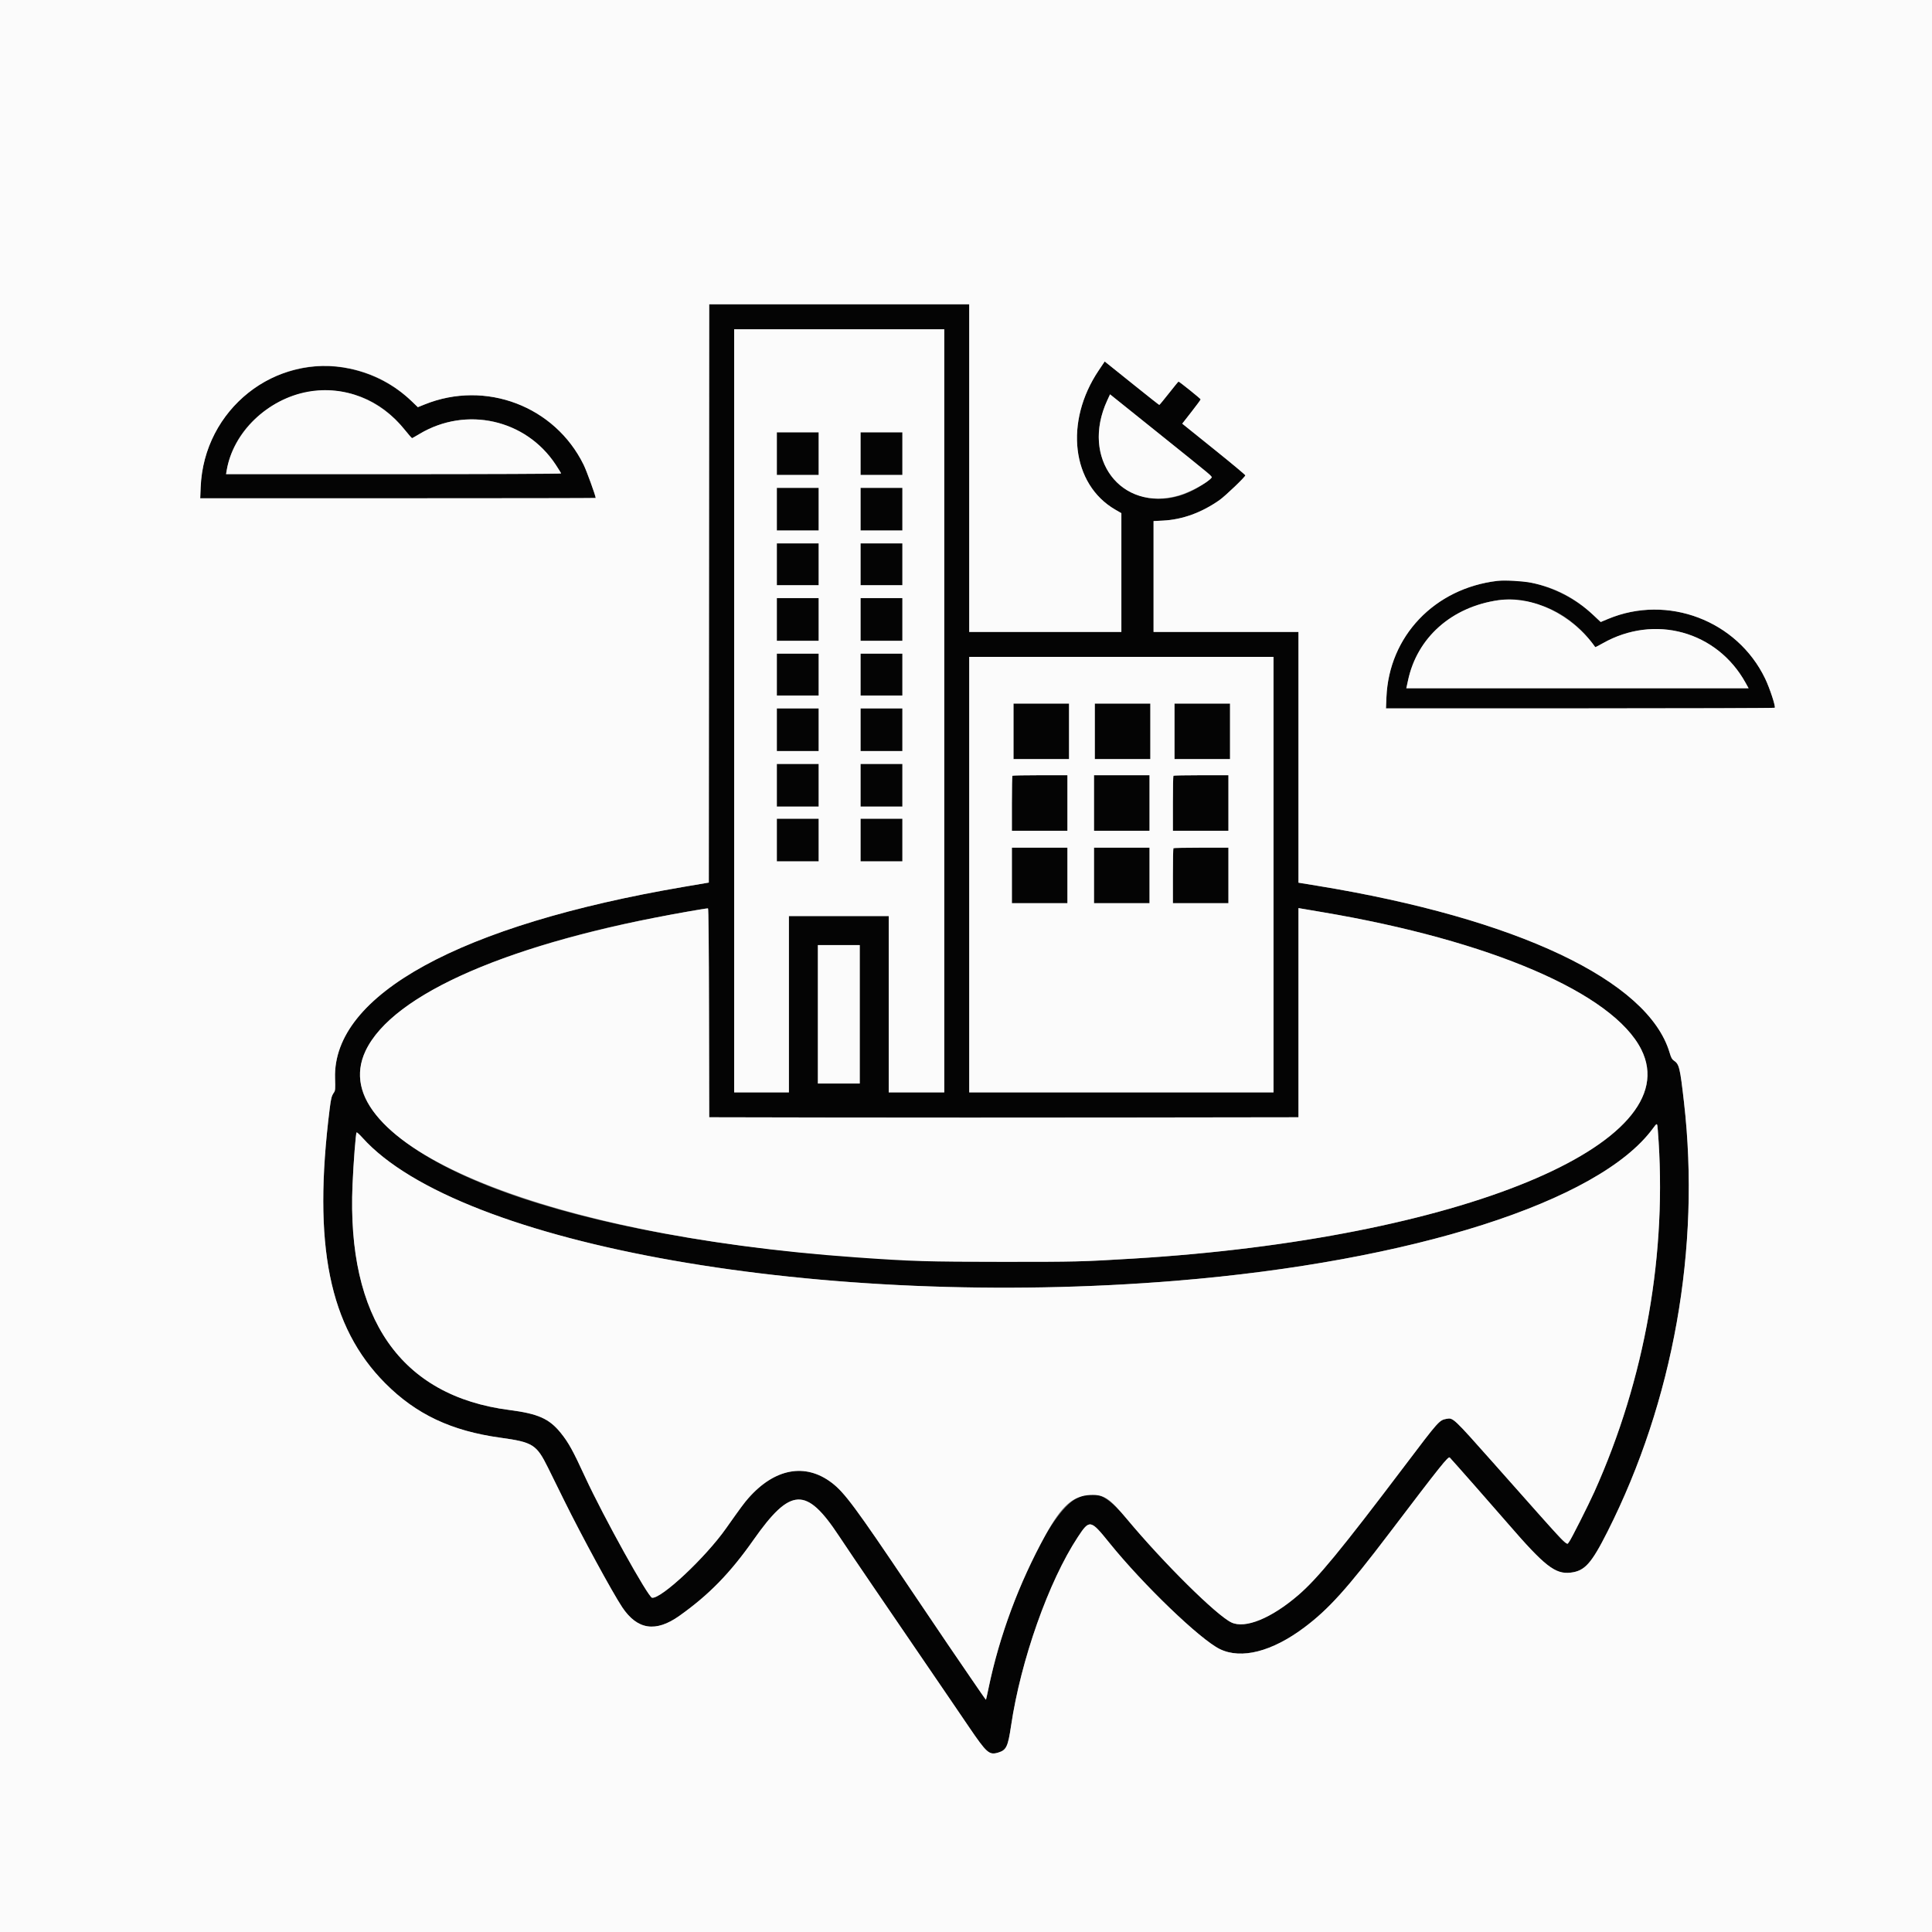 <svg id="svg" version="1.1" xmlns="http://www.w3.org/2000/svg" xmlns:xlink="http://www.w3.org/1999/xlink" width="400" height="400" viewBox="0, 0, 400,400"><rect x="0" y="0" width="400" height="400" fill="#808080" stroke="none"/><g id="svgg"><path id="path0" d="M146.792 122.864 L 146.750 182.728 141.667 183.594 C 95.253 191.496,68.843 205.973,69.370 223.224 C 69.439 225.471,69.414 225.798,69.144 226.187 C 68.657 226.890,68.534 227.355,68.261 229.528 C 64.717 257.777,68.145 274.724,79.762 286.399 C 86.140 292.808,93.440 296.258,103.583 297.658 C 110.329 298.589,111.078 299.061,113.465 303.884 C 114.109 305.185,115.615 308.237,116.811 310.667 C 120.367 317.887,126.807 329.734,128.811 332.743 C 131.940 337.440,135.751 338.021,140.651 334.546 C 146.772 330.205,151.142 325.730,155.992 318.833 C 163.687 307.891,166.916 307.739,173.696 318.000 C 174.937 319.879,178.106 324.567,180.737 328.417 C 186.353 336.634,194.545 348.638,196.921 352.128 C 197.840 353.478,199.485 355.896,200.577 357.500 C 204.313 362.990,204.796 363.413,206.675 362.850 C 208.348 362.349,208.690 361.635,209.329 357.315 C 211.337 343.741,217.122 327.378,223.145 318.240 C 225.582 314.541,225.769 314.575,229.673 319.417 C 236.651 328.070,248.484 339.449,252.563 341.429 C 257.014 343.589,263.373 341.955,270.066 336.932 C 275.086 333.165,278.942 328.888,287.590 317.500 C 298.369 303.306,299.855 301.447,300.161 301.774 C 301.167 302.851,309.040 311.795,312.171 315.417 C 319.808 324.251,321.986 325.959,325.161 325.600 C 328.100 325.267,329.473 323.742,332.831 317.083 C 346.452 290.072,352.101 258.368,348.657 228.250 C 347.828 220.995,347.665 220.323,346.561 219.587 C 346.167 219.325,345.986 218.985,345.669 217.920 C 341.229 203.001,314.062 190.141,272.709 183.383 L 268.834 182.750 268.834 156.792 L 268.833 130.833 253.833 130.833 L 238.833 130.833 238.833 119.358 L 238.833 107.882 240.792 107.783 C 244.813 107.580,248.789 106.134,252.500 103.523 C 253.700 102.679,257.833 98.721,257.833 98.416 C 257.833 98.310,255.077 96.007,251.708 93.298 C 248.340 90.589,245.401 88.225,245.177 88.043 L 244.771 87.713 246.677 85.273 C 247.726 83.931,248.583 82.767,248.583 82.686 C 248.583 82.547,244.178 79.007,243.999 79.002 C 243.952 79.001,243.061 80.088,242.017 81.417 C 240.974 82.746,240.074 83.833,240.018 83.832 C 239.962 83.831,237.702 82.050,234.994 79.874 C 232.287 77.697,229.767 75.675,229.393 75.380 L 228.714 74.843 227.458 76.713 C 220.333 87.325,221.870 100.264,230.878 105.499 L 232.167 106.248 232.167 118.541 L 232.167 130.833 216.417 130.833 L 200.667 130.833 200.667 96.917 L 200.667 63.000 173.750 63.000 L 146.834 63.000 146.792 122.864 M195.500 147.167 L 195.500 226.167 189.750 226.167 L 184.000 226.167 184.000 207.917 L 184.000 189.667 173.667 189.667 L 163.333 189.667 163.333 207.917 L 163.333 226.167 157.667 226.167 L 152.000 226.167 152.000 147.167 L 152.000 68.167 173.750 68.167 L 195.500 68.167 195.500 147.167 M64.000 76.002 C 51.317 77.743,42.067 87.990,41.546 100.875 L 41.453 103.167 82.393 103.167 C 104.910 103.167,123.333 103.137,123.333 103.101 C 123.333 102.661,121.464 97.512,120.847 96.250 C 114.896 84.091,100.555 78.640,87.921 83.734 L 86.512 84.302 85.298 83.132 C 79.646 77.688,71.523 74.969,64.000 76.002 M70.667 81.091 C 75.945 81.947,80.285 84.572,83.880 89.083 C 84.610 90.000,85.260 90.736,85.325 90.718 C 85.390 90.700,86.077 90.307,86.852 89.843 C 96.529 84.060,108.838 86.816,115.018 96.151 C 115.650 97.104,116.167 97.948,116.167 98.026 C 116.167 98.103,100.560 98.167,81.485 98.167 L 46.804 98.167 46.921 97.458 C 48.653 86.957,59.735 79.320,70.667 81.091 M249.713 97.632 C 251.198 98.859,251.204 98.767,249.566 99.935 C 236.460 109.287,222.475 97.547,229.251 82.881 L 229.822 81.645 239.119 89.102 C 244.233 93.204,249.000 97.042,249.713 97.632 M160.833 93.917 L 160.833 98.333 165.167 98.333 L 169.500 98.333 169.500 93.917 L 169.500 89.500 165.167 89.500 L 160.833 89.500 160.833 93.917 M178.167 93.917 L 178.167 98.333 182.500 98.333 L 186.833 98.333 186.833 93.917 L 186.833 89.500 182.500 89.500 L 178.167 89.500 178.167 93.917 M160.833 105.417 L 160.833 109.833 165.167 109.833 L 169.500 109.833 169.500 105.417 L 169.500 101.000 165.167 101.000 L 160.833 101.000 160.833 105.417 M178.167 105.417 L 178.167 109.833 182.500 109.833 L 186.833 109.833 186.833 105.417 L 186.833 101.000 182.500 101.000 L 178.167 101.000 178.167 105.417 M160.833 116.833 L 160.833 121.167 165.167 121.167 L 169.500 121.167 169.500 116.833 L 169.500 112.500 165.167 112.500 L 160.833 112.500 160.833 116.833 M178.167 116.833 L 178.167 121.167 182.500 121.167 L 186.833 121.167 186.833 116.833 L 186.833 112.500 182.500 112.500 L 178.167 112.500 178.167 116.833 M310.000 120.265 C 296.995 121.819,287.565 131.722,287.045 144.375 L 286.951 146.667 327.100 146.664 C 349.183 146.663,367.333 146.606,367.434 146.539 C 367.688 146.370,366.413 142.481,365.445 140.474 C 359.650 128.461,345.248 122.997,332.937 128.141 L 331.409 128.780 329.868 127.331 C 324.458 122.246,316.655 119.471,310.000 120.265 M160.833 128.250 L 160.833 132.667 165.167 132.667 L 169.500 132.667 169.500 128.250 L 169.500 123.833 165.167 123.833 L 160.833 123.833 160.833 128.250 M178.167 128.250 L 178.167 132.667 182.500 132.667 L 186.833 132.667 186.833 128.250 L 186.833 123.833 182.500 123.833 L 178.167 123.833 178.167 128.250 M316.329 124.583 C 321.898 125.691,326.721 128.940,330.277 133.980 C 330.302 134.015,330.985 133.667,331.795 133.206 C 342.533 127.101,355.497 130.677,361.407 141.375 L 362.029 142.500 326.595 142.500 L 291.160 142.500 291.246 142.125 C 291.292 141.919,291.410 141.375,291.507 140.917 C 293.389 132.007,300.536 125.658,310.250 124.264 C 311.186 124.130,315.079 124.334,316.329 124.583 M160.833 139.667 L 160.833 144.000 165.167 144.000 L 169.500 144.000 169.500 139.667 L 169.500 135.333 165.167 135.333 L 160.833 135.333 160.833 139.667 M178.167 139.667 L 178.167 144.000 182.500 144.000 L 186.833 144.000 186.833 139.667 L 186.833 135.333 182.500 135.333 L 178.167 135.333 178.167 139.667 M263.667 181.083 L 263.667 226.167 232.167 226.167 L 200.667 226.167 200.667 181.083 L 200.667 136.000 232.167 136.000 L 263.667 136.000 263.667 181.083 M209.833 151.417 L 209.833 157.167 215.583 157.167 L 221.333 157.167 221.333 151.417 L 221.333 145.667 215.583 145.667 L 209.833 145.667 209.833 151.417 M226.667 151.417 L 226.667 157.167 232.417 157.167 L 238.167 157.167 238.167 151.417 L 238.167 145.667 232.417 145.667 L 226.667 145.667 226.667 151.417 M243.167 151.417 L 243.167 157.167 248.917 157.167 L 254.667 157.167 254.667 151.417 L 254.667 145.667 248.917 145.667 L 243.167 145.667 243.167 151.417 M160.833 151.083 L 160.833 155.500 165.167 155.500 L 169.500 155.500 169.500 151.083 L 169.500 146.667 165.167 146.667 L 160.833 146.667 160.833 151.083 M178.167 151.083 L 178.167 155.500 182.500 155.500 L 186.833 155.500 186.833 151.083 L 186.833 146.667 182.500 146.667 L 178.167 146.667 178.167 151.083 M160.833 162.583 L 160.833 167.000 165.167 167.000 L 169.500 167.000 169.500 162.583 L 169.500 158.167 165.167 158.167 L 160.833 158.167 160.833 162.583 M178.167 162.583 L 178.167 167.000 182.500 167.000 L 186.833 167.000 186.833 162.583 L 186.833 158.167 182.500 158.167 L 178.167 158.167 178.167 162.583 M209.611 160.611 C 209.550 160.672,209.500 163.260,209.500 166.361 L 209.500 172.000 215.250 172.000 L 221.000 172.000 221.000 166.250 L 221.000 160.500 215.361 160.500 C 212.260 160.500,209.672 160.550,209.611 160.611 M226.500 166.250 L 226.500 172.000 232.250 172.000 L 238.000 172.000 238.000 166.250 L 238.000 160.500 232.250 160.500 L 226.500 160.500 226.500 166.250 M242.944 160.611 C 242.883 160.672,242.833 163.260,242.833 166.361 L 242.833 172.000 248.583 172.000 L 254.333 172.000 254.333 166.250 L 254.333 160.500 248.694 160.500 C 245.593 160.500,243.006 160.550,242.944 160.611 M160.833 173.917 L 160.833 178.333 165.167 178.333 L 169.500 178.333 169.500 173.917 L 169.500 169.500 165.167 169.500 L 160.833 169.500 160.833 173.917 M178.167 173.917 L 178.167 178.333 182.500 178.333 L 186.833 178.333 186.833 173.917 L 186.833 169.500 182.500 169.500 L 178.167 169.500 178.167 173.917 M209.500 181.250 L 209.500 187.000 215.250 187.000 L 221.000 187.000 221.000 181.250 L 221.000 175.500 215.250 175.500 L 209.500 175.500 209.500 181.250 M226.500 181.250 L 226.500 187.000 232.250 187.000 L 238.000 187.000 238.000 181.250 L 238.000 175.500 232.250 175.500 L 226.500 175.500 226.500 181.250 M242.944 175.611 C 242.883 175.672,242.833 178.260,242.833 181.361 L 242.833 187.000 248.583 187.000 L 254.333 187.000 254.333 181.250 L 254.333 175.500 248.694 175.500 C 245.593 175.500,243.006 175.550,242.944 175.611 M146.792 209.715 L 146.835 231.319 172.292 231.368 C 186.294 231.395,213.744 231.395,233.292 231.368 L 268.833 231.320 268.833 209.664 L 268.833 188.008 269.292 188.090 C 269.544 188.135,271.550 188.475,273.750 188.846 C 308.565 194.713,333.933 205.629,339.800 217.267 C 349.675 236.853,301.979 256.499,234.667 260.573 C 223.941 261.223,222.855 261.250,207.750 261.247 C 144.501 261.234,91.164 248.499,77.311 230.102 C 66.640 215.932,87.348 200.476,129.333 191.271 C 134.673 190.100,146.157 187.970,146.583 188.072 C 146.693 188.098,146.764 195.485,146.792 209.715 M178.000 210.000 L 178.000 224.333 173.667 224.333 L 169.333 224.333 169.333 210.000 L 169.333 195.667 173.667 195.667 L 178.000 195.667 178.000 210.000 M343.236 234.042 C 345.233 259.247,340.626 285.455,330.075 308.917 C 328.853 311.634,325.223 318.818,324.875 319.208 C 324.303 319.850,324.099 319.678,320.032 315.099 C 318.227 313.066,313.312 307.531,309.111 302.797 C 300.885 293.530,300.855 293.502,299.508 293.752 C 297.975 294.037,297.932 294.085,290.748 303.583 C 277.567 321.009,272.768 326.839,268.782 330.265 C 263.207 335.056,257.804 337.262,254.952 335.912 C 251.880 334.457,240.968 323.666,233.390 314.588 C 228.984 309.310,226.767 308.381,222.938 310.210 C 217.243 312.929,208.227 332.316,204.676 349.479 C 204.404 350.797,204.159 351.894,204.132 351.918 C 204.105 351.942,202.583 349.756,200.750 347.059 C 198.917 344.363,196.861 341.353,196.183 340.370 C 195.504 339.387,192.024 334.233,188.449 328.917 C 177.108 312.049,174.833 308.980,172.171 306.965 C 166.708 302.828,160.360 304.015,154.936 310.187 C 154.055 311.190,153.427 312.039,150.271 316.500 C 146.015 322.516,136.931 331.024,135.005 330.798 C 134.196 330.703,124.918 313.972,121.162 305.833 C 118.585 300.250,117.706 298.661,116.093 296.664 C 113.713 293.718,111.407 292.691,105.454 291.924 C 82.969 289.025,71.802 272.985,72.986 245.289 C 73.179 240.769,73.653 234.651,73.826 234.456 C 73.888 234.385,74.432 234.877,75.035 235.548 C 95.127 257.908,170.574 271.164,243.583 265.161 C 292.345 261.152,331.015 248.810,342.167 233.696 C 343.117 232.408,343.106 232.404,343.236 234.042 " stroke="none" fill="#040404" fill-rule="evenodd"></path><path id="path1" d="M0.000 200.000 L 0.000 400.000 200.000 400.000 L 400.000 400.000 400.000 200.000 L 400.000 0.000 200.000 0.000 L 0.000 0.000 0.000 200.000 M200.667 96.917 L 200.667 130.833 216.417 130.833 L 232.167 130.833 232.167 118.541 L 232.167 106.248 230.878 105.499 C 221.870 100.264,220.333 87.325,227.458 76.713 L 228.714 74.843 229.393 75.380 C 229.767 75.675,232.287 77.697,234.994 79.874 C 237.702 82.050,239.962 83.831,240.018 83.832 C 240.074 83.833,240.974 82.746,242.017 81.417 C 243.061 80.088,243.952 79.001,243.999 79.002 C 244.178 79.007,248.583 82.547,248.583 82.686 C 248.583 82.767,247.726 83.931,246.677 85.273 L 244.771 87.713 245.177 88.043 C 245.401 88.225,248.340 90.589,251.708 93.298 C 255.077 96.007,257.833 98.310,257.833 98.416 C 257.833 98.721,253.700 102.679,252.500 103.523 C 248.789 106.134,244.813 107.580,240.792 107.783 L 238.833 107.882 238.833 119.358 L 238.833 130.833 253.833 130.833 L 268.833 130.833 268.834 156.792 L 268.834 182.750 272.709 183.383 C 314.062 190.141,341.229 203.001,345.669 217.920 C 345.986 218.985,346.167 219.325,346.561 219.587 C 347.665 220.323,347.828 220.995,348.657 228.250 C 352.101 258.368,346.452 290.072,332.831 317.083 C 329.473 323.742,328.100 325.267,325.161 325.600 C 321.986 325.959,319.808 324.251,312.171 315.417 C 309.040 311.795,301.167 302.851,300.161 301.774 C 299.855 301.447,298.369 303.306,287.590 317.500 C 278.942 328.888,275.086 333.165,270.066 336.932 C 263.373 341.955,257.014 343.589,252.563 341.429 C 248.484 339.449,236.651 328.070,229.673 319.417 C 225.769 314.575,225.582 314.541,223.145 318.240 C 217.122 327.378,211.337 343.741,209.329 357.315 C 208.690 361.635,208.348 362.349,206.675 362.850 C 204.796 363.413,204.313 362.990,200.577 357.500 C 199.485 355.896,197.840 353.478,196.921 352.128 C 194.545 348.638,186.353 336.634,180.737 328.417 C 178.106 324.567,174.937 319.879,173.696 318.000 C 166.916 307.739,163.687 307.891,155.992 318.833 C 151.142 325.730,146.772 330.205,140.651 334.546 C 135.751 338.021,131.940 337.440,128.811 332.743 C 126.807 329.734,120.367 317.887,116.811 310.667 C 115.615 308.237,114.109 305.185,113.465 303.884 C 111.078 299.061,110.329 298.589,103.583 297.658 C 93.440 296.258,86.140 292.808,79.762 286.399 C 68.145 274.724,64.717 257.777,68.261 229.528 C 68.534 227.355,68.657 226.890,69.144 226.187 C 69.414 225.798,69.439 225.471,69.370 223.224 C 68.843 205.973,95.253 191.496,141.667 183.594 L 146.750 182.728 146.792 122.864 L 146.834 63.000 173.750 63.000 L 200.667 63.000 200.667 96.917 M152.000 147.167 L 152.000 226.167 157.667 226.167 L 163.333 226.167 163.333 207.917 L 163.333 189.667 173.667 189.667 L 184.000 189.667 184.000 207.917 L 184.000 226.167 189.750 226.167 L 195.500 226.167 195.500 147.167 L 195.500 68.167 173.750 68.167 L 152.000 68.167 152.000 147.167 M72.464 76.312 C 77.409 77.369,81.660 79.628,85.298 83.132 L 86.512 84.302 87.921 83.734 C 100.555 78.640,114.896 84.091,120.847 96.250 C 121.464 97.512,123.333 102.661,123.333 103.101 C 123.333 103.137,104.910 103.167,82.393 103.167 L 41.453 103.167 41.546 100.875 C 42.198 84.760,56.994 73.006,72.464 76.312 M63.750 81.102 C 55.388 82.602,48.223 89.566,46.921 97.458 L 46.804 98.167 81.485 98.167 C 100.560 98.167,116.167 98.103,116.167 98.026 C 116.167 97.948,115.650 97.104,115.018 96.151 C 108.838 86.816,96.529 84.060,86.852 89.843 C 86.077 90.307,85.390 90.700,85.325 90.718 C 85.260 90.736,84.610 90.000,83.880 89.083 C 78.818 82.730,71.298 79.749,63.750 81.102 M229.251 82.881 C 223.681 94.935,232.064 106.062,244.090 102.577 C 246.366 101.917,249.949 99.982,250.805 98.950 C 251.053 98.652,251.607 99.118,239.119 89.102 L 229.822 81.645 229.251 82.881 M169.500 93.917 L 169.500 98.333 165.167 98.333 L 160.833 98.333 160.833 93.917 L 160.833 89.500 165.167 89.500 L 169.500 89.500 169.500 93.917 M186.833 93.917 L 186.833 98.333 182.500 98.333 L 178.167 98.333 178.167 93.917 L 178.167 89.500 182.500 89.500 L 186.833 89.500 186.833 93.917 M169.500 105.417 L 169.500 109.833 165.167 109.833 L 160.833 109.833 160.833 105.417 L 160.833 101.000 165.167 101.000 L 169.500 101.000 169.500 105.417 M186.833 105.417 L 186.833 109.833 182.500 109.833 L 178.167 109.833 178.167 105.417 L 178.167 101.000 182.500 101.000 L 186.833 101.000 186.833 105.417 M169.500 116.833 L 169.500 121.167 165.167 121.167 L 160.833 121.167 160.833 116.833 L 160.833 112.500 165.167 112.500 L 169.500 112.500 169.500 116.833 M186.833 116.833 L 186.833 121.167 182.500 121.167 L 178.167 121.167 178.167 116.833 L 178.167 112.500 182.500 112.500 L 186.833 112.500 186.833 116.833 M317.170 120.675 C 322.023 121.681,326.170 123.854,329.868 127.331 L 331.409 128.780 332.937 128.141 C 345.248 122.997,359.650 128.461,365.445 140.474 C 366.413 142.481,367.688 146.370,367.434 146.539 C 367.333 146.606,349.183 146.663,327.100 146.664 L 286.951 146.667 287.045 144.375 C 287.565 131.722,296.995 121.819,310.000 120.265 C 311.419 120.096,315.499 120.329,317.170 120.675 M169.500 128.250 L 169.500 132.667 165.167 132.667 L 160.833 132.667 160.833 128.250 L 160.833 123.833 165.167 123.833 L 169.500 123.833 169.500 128.250 M186.833 128.250 L 186.833 132.667 182.500 132.667 L 178.167 132.667 178.167 128.250 L 178.167 123.833 182.500 123.833 L 186.833 123.833 186.833 128.250 M310.250 124.264 C 300.536 125.658,293.389 132.007,291.507 140.917 C 291.410 141.375,291.292 141.919,291.246 142.125 L 291.160 142.500 326.595 142.500 L 362.029 142.500 361.407 141.375 C 355.497 130.677,342.533 127.101,331.795 133.206 C 330.985 133.667,330.302 134.015,330.277 133.980 C 325.516 127.233,317.310 123.252,310.250 124.264 M169.500 139.667 L 169.500 144.000 165.167 144.000 L 160.833 144.000 160.833 139.667 L 160.833 135.333 165.167 135.333 L 169.500 135.333 169.500 139.667 M186.833 139.667 L 186.833 144.000 182.500 144.000 L 178.167 144.000 178.167 139.667 L 178.167 135.333 182.500 135.333 L 186.833 135.333 186.833 139.667 M200.667 181.083 L 200.667 226.167 232.167 226.167 L 263.667 226.167 263.667 181.083 L 263.667 136.000 232.167 136.000 L 200.667 136.000 200.667 181.083 M221.333 151.417 L 221.333 157.167 215.583 157.167 L 209.833 157.167 209.833 151.417 L 209.833 145.667 215.583 145.667 L 221.333 145.667 221.333 151.417 M238.167 151.417 L 238.167 157.167 232.417 157.167 L 226.667 157.167 226.667 151.417 L 226.667 145.667 232.417 145.667 L 238.167 145.667 238.167 151.417 M254.667 151.417 L 254.667 157.167 248.917 157.167 L 243.167 157.167 243.167 151.417 L 243.167 145.667 248.917 145.667 L 254.667 145.667 254.667 151.417 M169.500 151.083 L 169.500 155.500 165.167 155.500 L 160.833 155.500 160.833 151.083 L 160.833 146.667 165.167 146.667 L 169.500 146.667 169.500 151.083 M186.833 151.083 L 186.833 155.500 182.500 155.500 L 178.167 155.500 178.167 151.083 L 178.167 146.667 182.500 146.667 L 186.833 146.667 186.833 151.083 M169.500 162.583 L 169.500 167.000 165.167 167.000 L 160.833 167.000 160.833 162.583 L 160.833 158.167 165.167 158.167 L 169.500 158.167 169.500 162.583 M186.833 162.583 L 186.833 167.000 182.500 167.000 L 178.167 167.000 178.167 162.583 L 178.167 158.167 182.500 158.167 L 186.833 158.167 186.833 162.583 M221.000 166.250 L 221.000 172.000 215.250 172.000 L 209.500 172.000 209.500 166.361 C 209.500 163.260,209.550 160.672,209.611 160.611 C 209.672 160.550,212.260 160.500,215.361 160.500 L 221.000 160.500 221.000 166.250 M238.000 166.250 L 238.000 172.000 232.250 172.000 L 226.500 172.000 226.500 166.250 L 226.500 160.500 232.250 160.500 L 238.000 160.500 238.000 166.250 M254.333 166.250 L 254.333 172.000 248.583 172.000 L 242.833 172.000 242.833 166.361 C 242.833 163.260,242.883 160.672,242.944 160.611 C 243.006 160.550,245.593 160.500,248.694 160.500 L 254.333 160.500 254.333 166.250 M169.500 173.917 L 169.500 178.333 165.167 178.333 L 160.833 178.333 160.833 173.917 L 160.833 169.500 165.167 169.500 L 169.500 169.500 169.500 173.917 M186.833 173.917 L 186.833 178.333 182.500 178.333 L 178.167 178.333 178.167 173.917 L 178.167 169.500 182.500 169.500 L 186.833 169.500 186.833 173.917 M221.000 181.250 L 221.000 187.000 215.250 187.000 L 209.500 187.000 209.500 181.250 L 209.500 175.500 215.250 175.500 L 221.000 175.500 221.000 181.250 M238.000 181.250 L 238.000 187.000 232.250 187.000 L 226.500 187.000 226.500 181.250 L 226.500 175.500 232.250 175.500 L 238.000 175.500 238.000 181.250 M254.333 181.250 L 254.333 187.000 248.583 187.000 L 242.833 187.000 242.833 181.361 C 242.833 178.260,242.883 175.672,242.944 175.611 C 243.006 175.550,245.593 175.500,248.694 175.500 L 254.333 175.500 254.333 181.250 M142.333 188.747 C 105.708 195.161,81.300 205.714,75.680 217.564 C 66.631 236.646,111.854 255.700,177.167 260.323 C 188.928 261.156,191.834 261.243,207.750 261.247 C 222.855 261.250,223.941 261.223,234.667 260.573 C 301.979 256.499,349.675 236.853,339.800 217.267 C 333.933 205.629,308.565 194.713,273.750 188.846 C 271.550 188.475,269.544 188.135,269.292 188.090 L 268.833 188.008 268.833 209.664 L 268.833 231.320 233.292 231.368 C 213.744 231.395,186.294 231.395,172.292 231.368 L 146.835 231.319 146.792 209.715 C 146.764 195.485,146.693 188.098,146.583 188.072 C 146.492 188.050,144.579 188.354,142.333 188.747 M169.333 210.000 L 169.333 224.333 173.667 224.333 L 178.000 224.333 178.000 210.000 L 178.000 195.667 173.667 195.667 L 169.333 195.667 169.333 210.000 M342.167 233.696 C 331.015 248.810,292.345 261.152,243.583 265.161 C 170.574 271.164,95.127 257.908,75.035 235.548 C 74.432 234.877,73.888 234.385,73.826 234.456 C 73.653 234.651,73.179 240.769,72.986 245.289 C 71.802 272.985,82.969 289.025,105.454 291.924 C 111.407 292.691,113.713 293.718,116.093 296.664 C 117.706 298.661,118.585 300.250,121.162 305.833 C 124.918 313.972,134.196 330.703,135.005 330.798 C 136.931 331.024,146.015 322.516,150.271 316.500 C 153.427 312.039,154.055 311.190,154.936 310.187 C 160.360 304.015,166.708 302.828,172.171 306.965 C 174.833 308.980,177.108 312.049,188.449 328.917 C 192.024 334.233,195.504 339.387,196.183 340.370 C 196.861 341.353,198.917 344.363,200.750 347.059 C 202.583 349.756,204.105 351.942,204.132 351.918 C 204.159 351.894,204.404 350.797,204.676 349.479 C 206.911 338.676,210.925 327.900,216.496 317.747 C 219.771 311.778,222.154 309.661,225.750 309.528 C 228.618 309.421,229.644 310.100,233.390 314.588 C 240.968 323.666,251.880 334.457,254.952 335.912 C 257.804 337.262,263.207 335.056,268.782 330.265 C 272.768 326.839,277.567 321.009,290.748 303.583 C 297.932 294.085,297.975 294.037,299.508 293.752 C 300.855 293.502,300.885 293.530,309.111 302.797 C 325.953 321.771,324.209 319.955,324.875 319.208 C 325.223 318.818,328.853 311.634,330.075 308.917 C 340.626 285.455,345.233 259.247,343.236 234.042 C 343.106 232.404,343.117 232.408,342.167 233.696 " stroke="none" fill="#fbfbfb" fill-rule="evenodd"></path></g></svg>